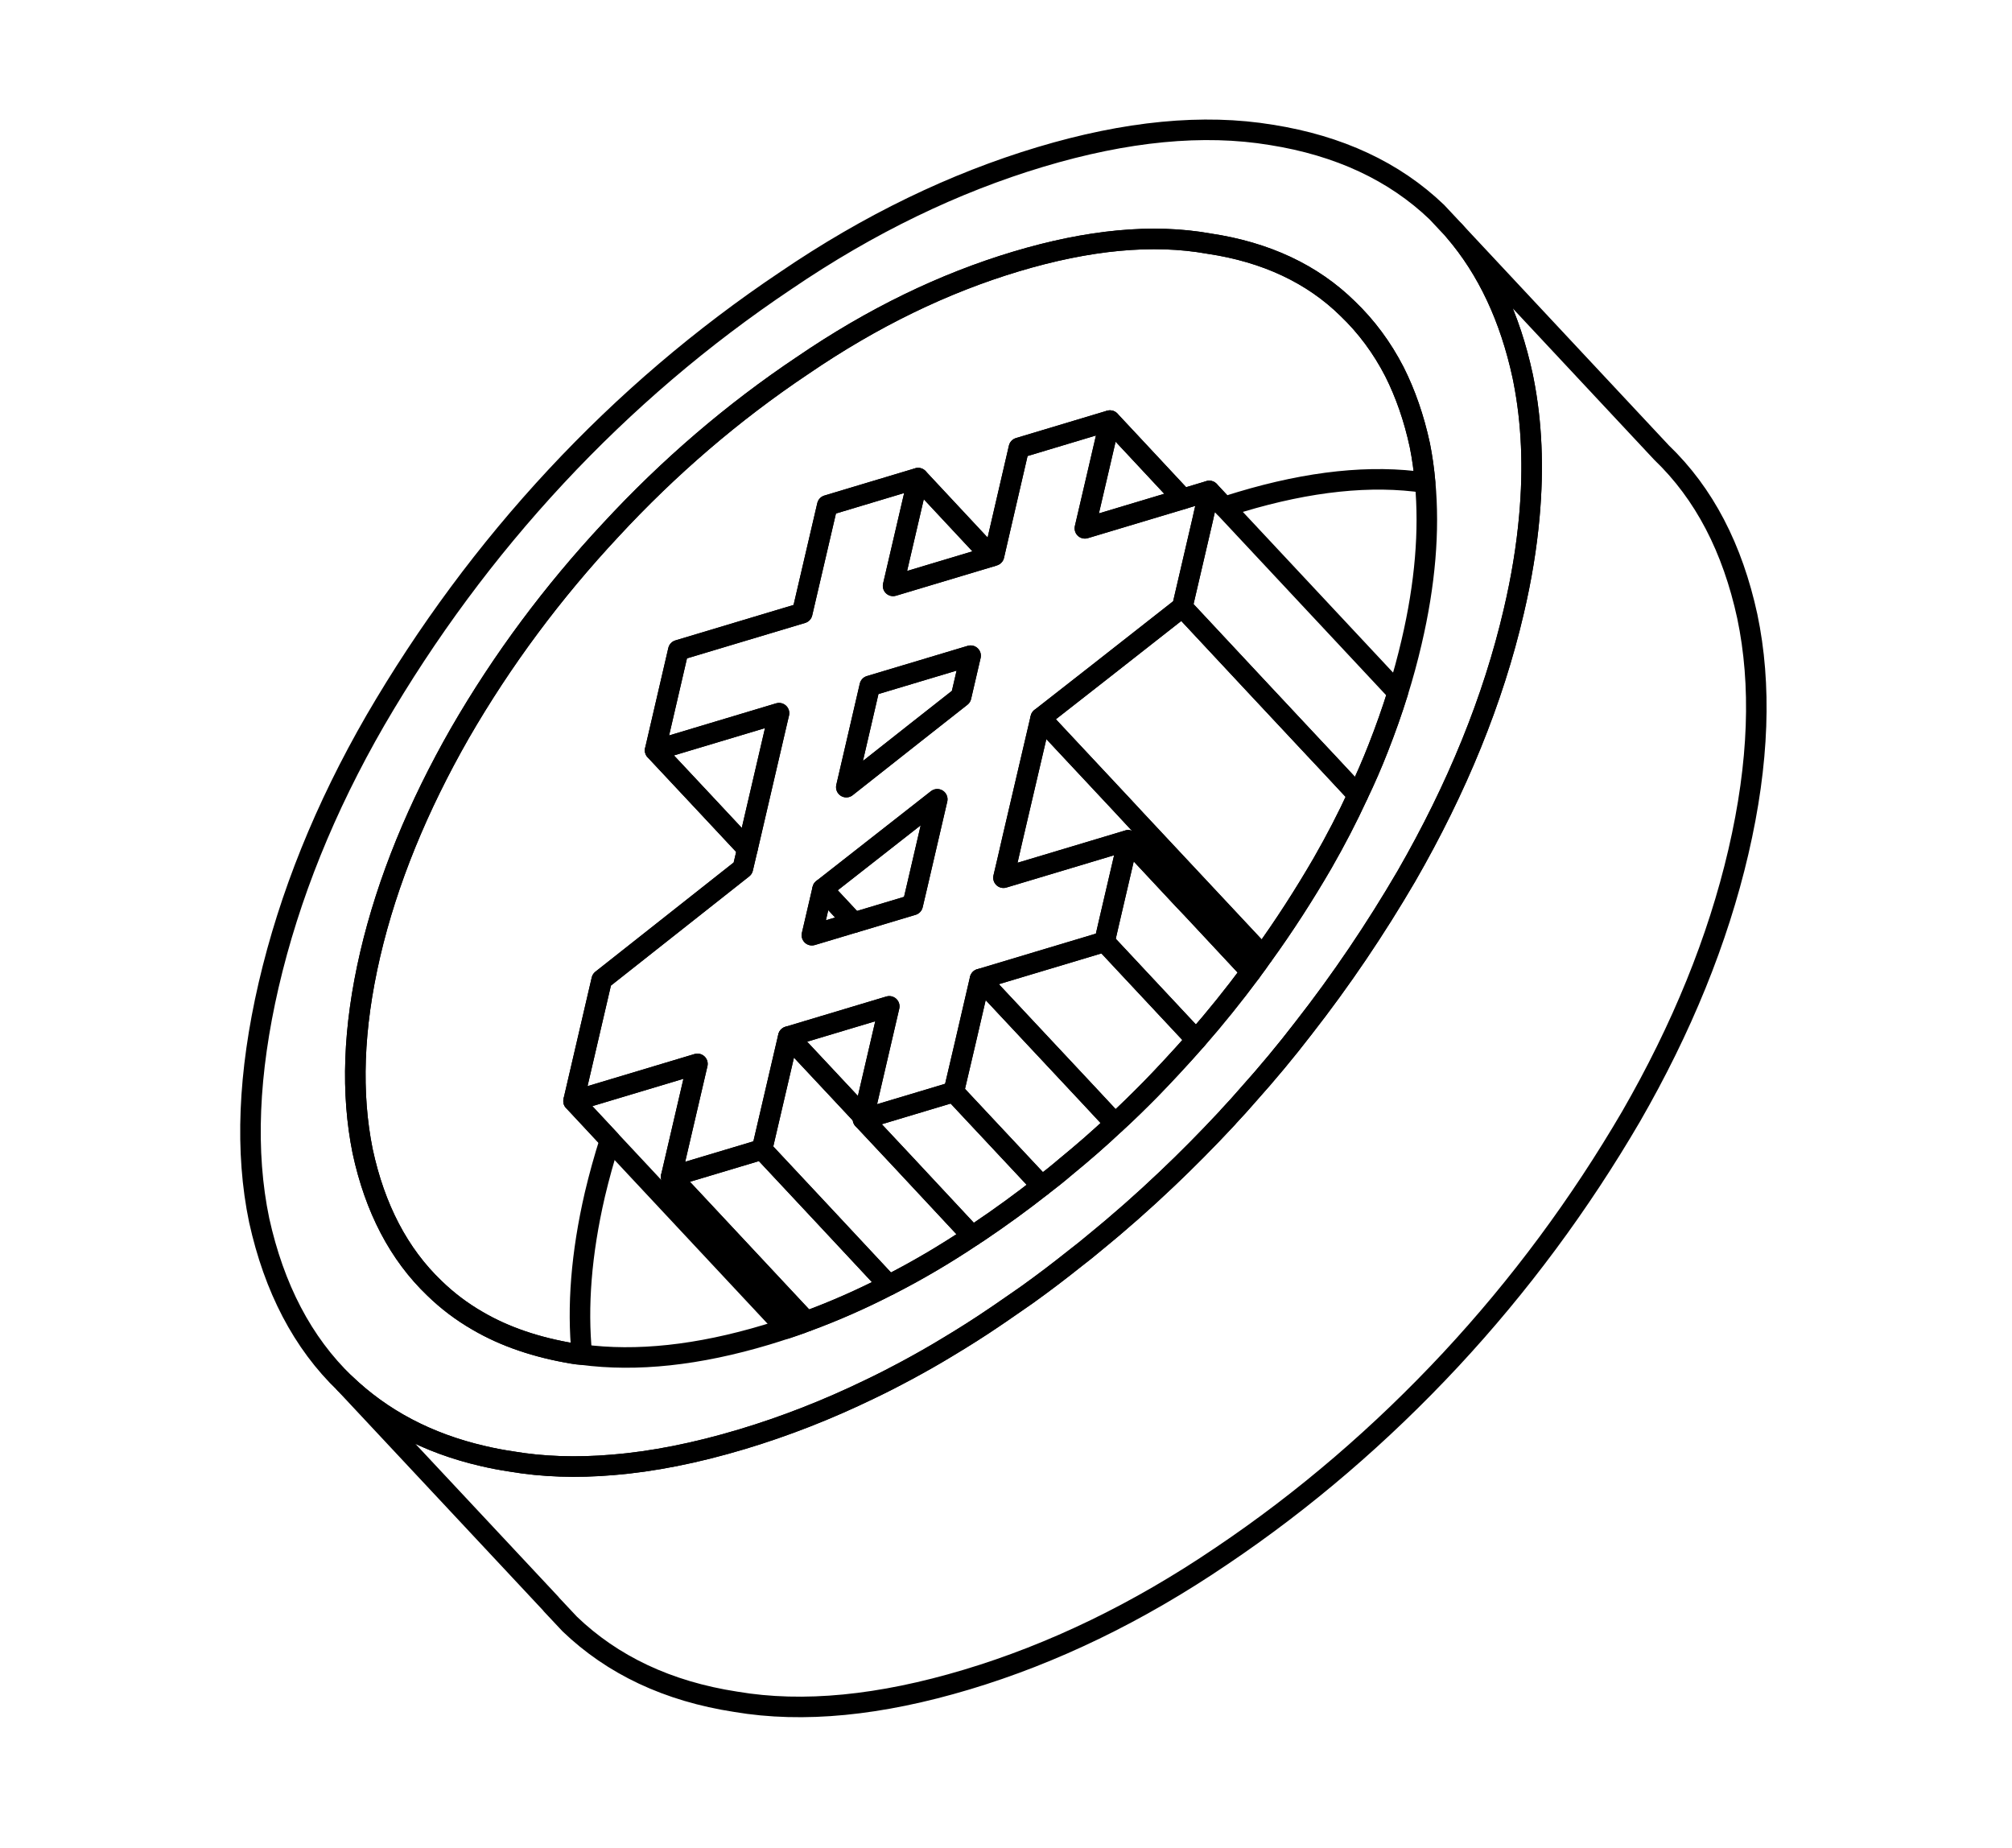 <svg width="49" height="45" viewBox="0 0 49 45" fill="none" xmlns="http://www.w3.org/2000/svg">
<path d="M21.183 33.829C21.482 33.687 21.782 33.533 22.082 33.371C22.408 33.195 22.739 33.01 23.066 32.81C23.469 32.569 23.872 32.314 24.273 32.04C24.344 31.992 24.415 31.945 24.485 31.894C24.661 31.773 24.837 31.653 25.012 31.53C25.409 31.245 25.799 30.949 26.183 30.642C26.343 30.519 26.502 30.393 26.659 30.26C27.266 29.767 27.85 29.25 28.42 28.709C28.912 28.242 29.39 27.758 29.857 27.258C29.881 27.236 29.899 27.212 29.921 27.186C30.082 27.015 30.238 26.844 30.39 26.667C30.863 26.139 31.317 25.595 31.747 25.035C32.665 23.86 33.498 22.625 34.252 21.334C35.483 19.196 36.365 17.043 36.866 14.888C37.056 14.082 37.181 13.31 37.246 12.574C37.355 11.376 37.303 10.275 37.106 9.27C37.098 9.231 37.091 9.196 37.083 9.157C36.777 7.739 36.226 6.559 35.421 5.623L34.994 5.167C33.956 4.171 32.605 3.545 30.963 3.285C29.305 3.01 27.428 3.195 25.335 3.823C23.242 4.451 21.164 5.452 19.137 6.832C17.098 8.197 15.234 9.787 13.542 11.603C11.853 13.417 10.391 15.396 9.143 17.539C7.915 19.665 7.048 21.814 6.543 23.985C6.045 26.139 5.965 28.052 6.312 29.716C6.676 31.364 7.366 32.697 8.404 33.694C9.297 34.55 10.412 35.145 11.761 35.456C11.985 35.509 12.213 35.553 12.447 35.588C13.219 35.719 14.04 35.746 14.914 35.672C15.901 35.593 16.956 35.382 18.074 35.046C19.117 34.733 20.151 34.329 21.183 33.829ZM14.171 32.987C14.096 32.983 14.022 32.972 13.948 32.96C13.075 32.813 12.299 32.555 11.631 32.164C11.245 31.942 10.895 31.676 10.58 31.37C9.715 30.543 9.13 29.425 8.831 28.031C8.55 26.635 8.595 25.052 9.015 23.243C9.434 21.446 10.179 19.641 11.2 17.855C12.237 16.06 13.467 14.413 14.876 12.904C16.29 11.374 17.856 10.031 19.543 8.903C21.251 7.735 22.984 6.896 24.743 6.369C26.502 5.841 28.076 5.687 29.442 5.933C30.831 6.139 31.964 6.672 32.824 7.519C33.277 7.953 33.658 8.465 33.96 9.052C34.228 9.586 34.436 10.18 34.579 10.841C34.638 11.138 34.68 11.44 34.708 11.754C34.816 12.921 34.71 14.216 34.378 15.634C34.282 16.045 34.171 16.457 34.042 16.867C33.902 17.317 33.743 17.766 33.566 18.216C33.417 18.598 33.252 18.977 33.069 19.358C32.814 19.911 32.527 20.465 32.21 21.017C31.759 21.794 31.275 22.546 30.753 23.268C30.66 23.405 30.565 23.535 30.466 23.665C30.043 24.235 29.599 24.787 29.131 25.321C28.935 25.545 28.737 25.765 28.532 25.985C28.361 26.171 28.188 26.35 28.015 26.529C27.735 26.812 27.452 27.092 27.157 27.36C26.769 27.727 26.365 28.077 25.953 28.414C25.764 28.576 25.569 28.732 25.372 28.881C24.879 29.268 24.37 29.639 23.847 29.99C23.804 30.018 23.761 30.05 23.717 30.075C23.705 30.085 23.69 30.098 23.676 30.102C23.005 30.55 22.329 30.948 21.645 31.295C20.982 31.637 20.313 31.931 19.64 32.178C19.609 32.187 19.575 32.198 19.546 32.214C19.412 32.261 19.281 32.308 19.146 32.352C18.987 32.404 18.828 32.456 18.667 32.504C17.004 33.003 15.503 33.164 14.171 32.987Z" stroke="black" stroke-width="0.5" stroke-linecap="round" stroke-linejoin="round"/>
<path d="M21.032 27.201L19.2 25.243L21.658 24.506L21.032 27.201Z" stroke="black" stroke-width="0.5" stroke-linecap="round" stroke-linejoin="round"/>
<path d="M19.146 32.353L14.857 27.764L13.969 26.812L16.986 25.907L16.346 28.655L19.57 32.105L19.64 32.178C19.61 32.187 19.576 32.198 19.547 32.214C19.413 32.261 19.282 32.308 19.146 32.353Z" stroke="black" stroke-width="0.5" stroke-linecap="round" stroke-linejoin="round"/>
<path d="M19.639 32.178L19.569 32.105L16.345 28.655L18.558 27.991L20.15 29.694L21.645 31.295C20.982 31.637 20.312 31.931 19.639 32.178Z" stroke="black" stroke-width="0.5" stroke-linecap="round" stroke-linejoin="round"/>
<path d="M21.646 31.296L20.152 29.694L18.559 27.991L19.199 25.244L21.031 27.201L21.017 27.254L21.963 28.263L23.678 30.102C23.006 30.551 22.33 30.948 21.646 31.296Z" stroke="black" stroke-width="0.5" stroke-linecap="round" stroke-linejoin="round"/>
<path d="M23.678 30.101L21.963 28.262L21.018 27.253L23.23 26.589L23.575 26.958L25.374 28.88C24.881 29.268 24.371 29.638 23.849 29.99C23.805 30.018 23.763 30.049 23.718 30.074C23.706 30.085 23.692 30.097 23.678 30.101Z" stroke="black" stroke-width="0.5" stroke-linecap="round" stroke-linejoin="round"/>
<path d="M21.03 27.2L21.016 27.253L23.228 26.59L23.514 25.372L23.868 23.842L26.899 22.933L27.01 22.45L27.473 20.463L24.439 21.373L24.545 20.922L24.66 20.423L25.346 17.485L26.776 16.367L28.794 14.783L29.289 12.656L29.319 12.52L29.451 11.956L26.42 12.865L26.769 11.366L27.03 10.242L24.815 10.907L24.363 12.856L24.208 13.529L21.75 14.266L22.36 11.643L20.148 12.307L19.537 14.93L16.52 15.835L15.955 18.272L18.972 17.367L18.929 17.548L18.202 20.674L18.091 21.146L14.655 23.859L13.968 26.812L16.985 25.907L16.346 28.654L18.558 27.991L19.198 25.243L21.656 24.506L21.03 27.2ZM20.824 18.253L21.184 16.703L23.639 15.967L23.407 16.965L22.267 17.862L20.612 19.168L20.824 18.253ZM19.772 22.773L19.85 22.439L20.034 21.65L22.826 19.463L22.333 21.586L22.227 22.037L19.772 22.773Z" stroke="black" stroke-width="0.5" stroke-linecap="round" stroke-linejoin="round"/>
<path d="M25.371 28.881L23.572 26.959L23.227 26.59L23.512 25.372L23.867 23.842L24.212 24.211L26.536 26.695L27.156 27.36C26.768 27.727 26.364 28.077 25.952 28.414C25.763 28.576 25.568 28.732 25.371 28.881Z" stroke="black" stroke-width="0.5" stroke-linecap="round" stroke-linejoin="round"/>
<path d="M27.158 27.361L26.539 26.696L24.214 24.212L23.869 23.843L26.9 22.934L27.677 23.765L29.133 25.322C28.936 25.546 28.738 25.766 28.533 25.985C28.362 26.171 28.189 26.351 28.016 26.53C27.737 26.812 27.453 27.092 27.158 27.361Z" stroke="black" stroke-width="0.5" stroke-linecap="round" stroke-linejoin="round"/>
<path d="M29.133 25.322L27.677 23.765L26.901 22.934L27.012 22.451L27.475 20.465L28.822 21.908L29.039 22.135L30.468 23.666C30.044 24.236 29.601 24.788 29.133 25.322Z" stroke="black" stroke-width="0.5" stroke-linecap="round" stroke-linejoin="round"/>
<path d="M30.465 23.666L29.036 22.135L28.819 21.907L27.472 20.464L24.438 21.374L24.544 20.923L24.658 20.424L25.345 17.486L25.897 18.077L27.337 19.616L27.677 19.983L30.751 23.269C30.658 23.405 30.563 23.535 30.465 23.666Z" stroke="black" stroke-width="0.5" stroke-linecap="round" stroke-linejoin="round"/>
<path d="M22.227 22.038L20.796 22.468L20.034 21.651L22.826 19.464L22.333 21.587L22.227 22.038Z" stroke="black" stroke-width="0.5" stroke-linecap="round" stroke-linejoin="round"/>
<path d="M20.796 22.467L19.773 22.774L19.851 22.439L20.034 21.65L20.796 22.467Z" stroke="black" stroke-width="0.5" stroke-linecap="round" stroke-linejoin="round"/>
<path d="M18.203 20.674L17.191 19.592L15.956 18.272L18.973 17.367L18.93 17.549L18.203 20.674Z" stroke="black" stroke-width="0.5" stroke-linecap="round" stroke-linejoin="round"/>
<path d="M14.171 32.986C14.095 32.982 14.021 32.971 13.947 32.959C13.075 32.813 12.299 32.555 11.631 32.163C11.245 31.941 10.894 31.676 10.579 31.369C9.714 30.542 9.13 29.424 8.831 28.03C8.55 26.634 8.595 25.051 9.015 23.242C9.434 21.445 10.178 19.64 11.2 17.854C12.236 16.059 13.467 14.412 14.875 12.903C16.289 11.373 17.856 10.03 19.542 8.902C21.25 7.734 22.983 6.896 24.742 6.368C26.501 5.84 28.075 5.687 29.442 5.932C30.83 6.138 31.964 6.671 32.824 7.518C33.277 7.952 33.657 8.464 33.96 9.051C34.228 9.585 34.436 10.179 34.578 10.841C34.638 11.137 34.68 11.44 34.707 11.754C33.389 11.557 31.884 11.72 30.214 12.221C30.081 12.261 29.948 12.301 29.817 12.348L29.451 11.955L28.81 12.148L27.654 10.909L27.03 10.242L24.814 10.907L24.363 12.856L24.208 13.528L24.139 13.549L23.833 13.221L22.36 11.643L20.148 12.307L19.537 14.929L16.52 15.834L15.954 18.271L17.19 19.59L18.202 20.673L18.091 21.145L14.654 23.859L13.968 26.811L14.856 27.763C14.714 28.206 14.591 28.652 14.486 29.095C14.155 30.529 14.055 31.818 14.171 32.986Z" stroke="black" stroke-width="0.5" stroke-linecap="round" stroke-linejoin="round"/>
<path d="M24.14 13.551L21.75 14.268L22.361 11.645L23.834 13.223L24.14 13.551Z" stroke="black" stroke-width="0.5" stroke-linecap="round" stroke-linejoin="round"/>
<path d="M30.753 23.269L27.679 19.983L27.338 19.616L25.899 18.077L25.347 17.486L26.776 16.368L28.795 14.784L30.563 16.678L32.008 18.223L32.346 18.583L33.069 19.359C32.815 19.911 32.528 20.465 32.211 21.018C31.76 21.794 31.276 22.546 30.753 23.269Z" stroke="black" stroke-width="0.5" stroke-linecap="round" stroke-linejoin="round"/>
<path d="M33.068 19.359L32.345 18.583L32.007 18.223L30.562 16.678L28.794 14.784L29.289 12.657L29.319 12.521L29.45 11.957L29.817 12.349L34.041 16.867C33.901 17.318 33.742 17.767 33.565 18.217C33.416 18.599 33.251 18.978 33.068 19.359Z" stroke="black" stroke-width="0.5" stroke-linecap="round" stroke-linejoin="round"/>
<path d="M28.812 12.149L26.422 12.866L26.772 11.367L27.033 10.243L27.657 10.911L28.812 12.149Z" stroke="black" stroke-width="0.5" stroke-linecap="round" stroke-linejoin="round"/>
<path d="M23.545 40.9C21.438 41.532 19.562 41.72 17.918 41.441C16.258 41.186 14.914 40.544 13.876 39.548L13.434 39.077L13.41 39.047L8.404 33.694C9.296 34.551 10.411 35.146 11.76 35.457C11.984 35.51 12.213 35.553 12.446 35.588C13.218 35.72 14.04 35.747 14.913 35.673C15.9 35.594 16.955 35.382 18.073 35.047C19.116 34.734 20.151 34.33 21.182 33.83C21.481 33.687 21.781 33.534 22.082 33.372C22.408 33.196 22.738 33.01 23.065 32.811C23.469 32.57 23.871 32.315 24.272 32.041C24.343 31.993 24.415 31.945 24.485 31.895C24.66 31.774 24.836 31.654 25.011 31.53C25.409 31.246 25.799 30.949 26.183 30.643C26.343 30.52 26.502 30.394 26.659 30.261C27.265 29.767 27.85 29.251 28.419 28.709C28.911 28.243 29.39 27.759 29.857 27.259C29.88 27.237 29.898 27.213 29.921 27.187C30.081 27.015 30.238 26.845 30.389 26.668C30.863 26.14 31.316 25.596 31.746 25.036C32.665 23.861 33.498 22.625 34.252 21.335C35.483 19.197 36.364 17.044 36.866 14.889C37.055 14.082 37.18 13.31 37.246 12.575C37.354 11.377 37.303 10.276 37.105 9.271C37.097 9.232 37.09 9.197 37.083 9.158C36.776 7.74 36.225 6.56 35.42 5.624L40.465 11.021C41.504 12.017 42.194 13.35 42.554 15.011C42.901 16.664 42.842 18.571 42.337 20.742C41.836 22.897 40.955 25.05 39.723 27.188C38.478 29.319 37.017 31.297 35.328 33.112C33.636 34.927 31.769 36.533 29.744 37.894C27.703 39.278 25.638 40.272 23.545 40.9Z" stroke="black" stroke-width="0.5" stroke-linecap="round" stroke-linejoin="round"/>
<path d="M20.61 19.168L20.823 18.254L21.182 16.703L23.637 15.967L23.405 16.966L22.266 17.862L20.61 19.168Z" stroke="black" stroke-width="0.5" stroke-linecap="round" stroke-linejoin="round"/>
</svg>
